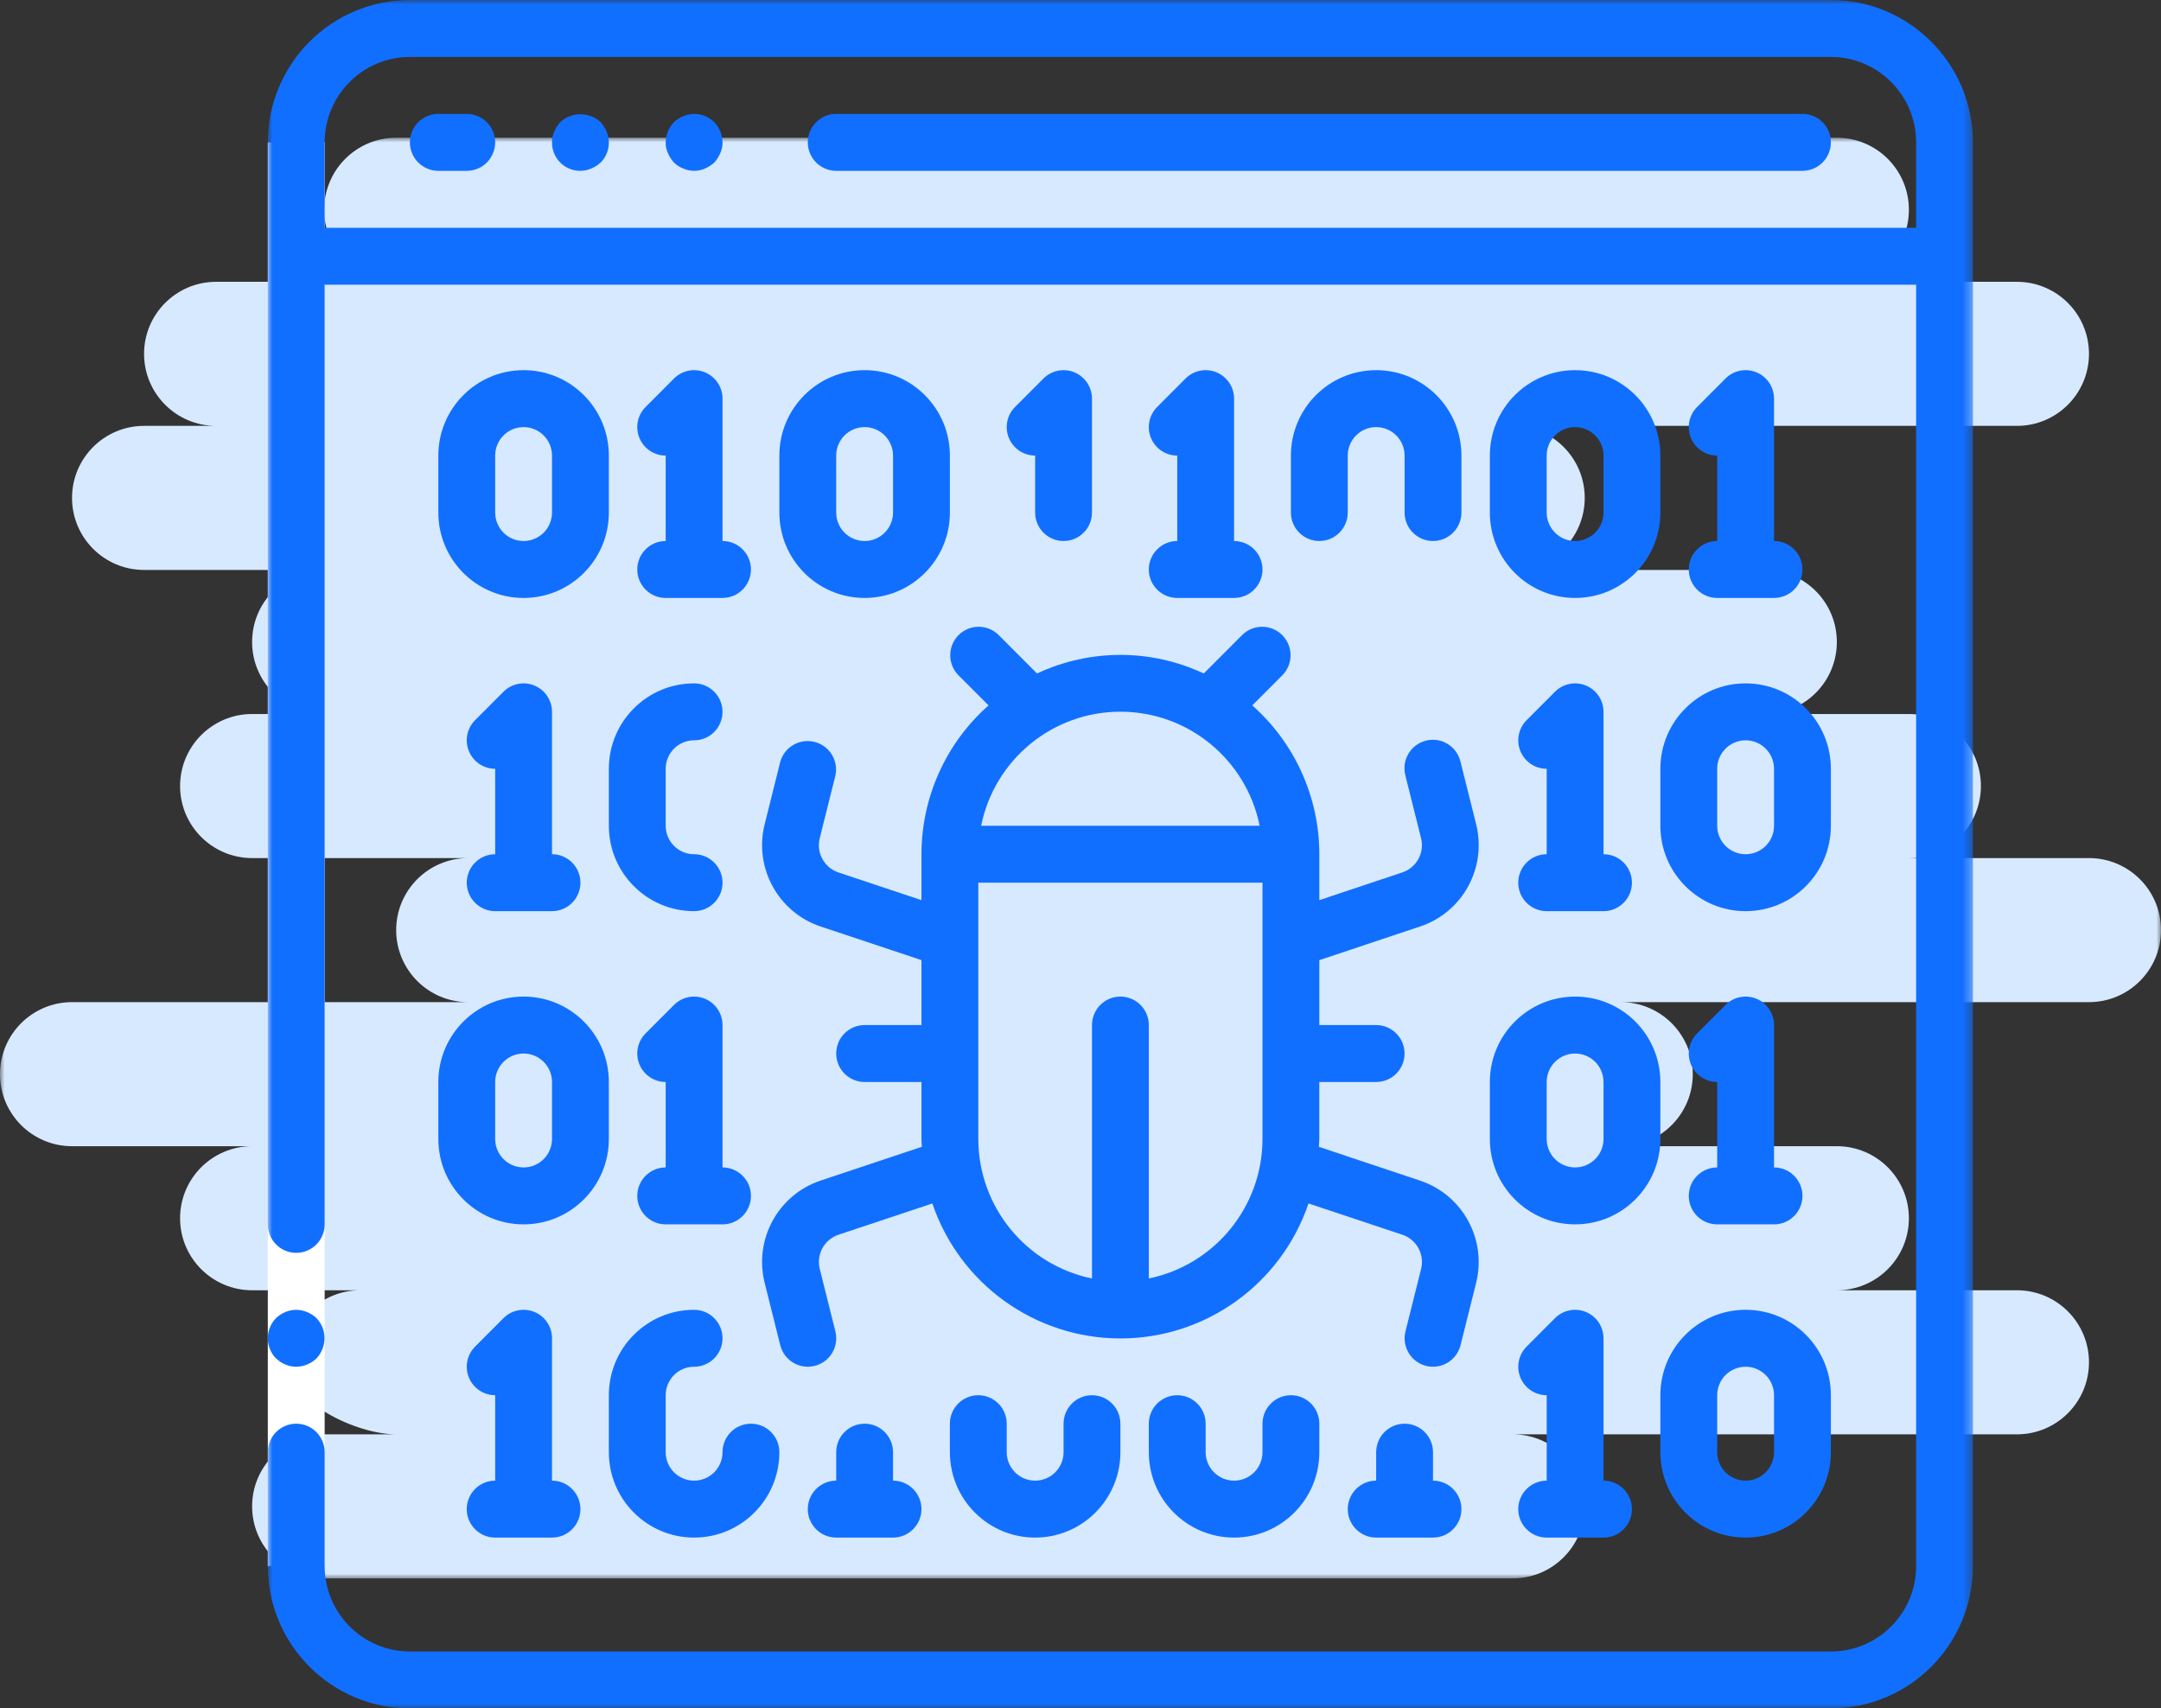 <?xml version="1.0" encoding="UTF-8"?>
<svg width="234px" height="185px" viewBox="0 0 234 185" version="1.1" xmlns="http://www.w3.org/2000/svg" xmlns:xlink="http://www.w3.org/1999/xlink">
    <rect x="0" y="0" width="234" height="185" fill="#333333" stroke="none"/>
    <!-- Generator: Sketch 51.2 (57519) - http://www.bohemiancoding.com/sketch -->
    <title>Group</title>
    <desc>Created with Sketch.</desc>
    <defs>
        <polygon id="path-1" points="234 0 234 156.005 1.38851861e-14 156.005 0 0"></polygon>
        <polygon id="path-3" points="0 3.61328125e-05 184.64 3.61328125e-05 184.64 185 0 185"></polygon>
    </defs>
    <g id="Web-App" stroke="none" stroke-width="1" fill="none" fill-rule="evenodd">
        <g id="500---Server-Error" transform="translate(-603, -273)">
            <g id="Group" transform="translate(603, 273)">
                <g id="ic_Notification" transform="translate(0, 14)">
                    <g id="Page-1" transform="translate(0, 0.915)">
                        <mask id="mask-2" fill="white">
                            <use xlink:href="#path-1"></use>
                        </mask>
                        <g id="Clip-2"></g>
                        <path d="M7.8,109.204 L27.3,109.204 C22.993,109.204 19.5,112.696 19.5,117.004 C19.5,121.311 22.993,124.804 27.3,124.804 L39,124.804 C34.692,124.804 31.2,128.297 31.2,132.605 C31.2,136.913 38.592,140.405 42.9,140.405 L35.1,140.405 C30.792,140.405 27.3,143.898 27.3,148.204 C27.3,152.512 30.792,156.005 35.1,156.005 L163.8,156.005 C168.108,156.005 171.6,152.512 171.6,148.204 C171.6,143.898 168.108,140.405 163.8,140.405 L218.4,140.405 C222.708,140.405 226.201,136.913 226.201,132.605 C226.201,128.297 222.708,124.804 218.4,124.804 L198.9,124.804 C203.208,124.804 206.7,121.311 206.7,117.004 C206.7,112.696 203.208,109.204 198.9,109.204 L175.5,109.204 C179.808,109.204 183.3,105.711 183.3,101.403 C183.3,97.096 179.808,93.603 175.5,93.603 L226.201,93.603 C230.508,93.603 234,90.111 234,85.803 C234,81.495 230.508,78.003 226.201,78.003 L206.7,78.003 C211.007,78.003 214.499,74.51 214.499,70.203 C214.499,65.895 211.007,62.402 206.7,62.402 L191.1,62.402 C195.408,62.402 198.899,58.91 198.899,54.602 C198.899,50.294 195.408,46.802 191.1,46.802 L163.8,46.802 C168.108,46.802 171.6,43.309 171.6,39.001 C171.6,34.694 168.108,31.201 163.8,31.201 L218.4,31.201 C222.708,31.201 226.201,27.709 226.201,23.401 C226.201,19.093 222.708,15.601 218.4,15.601 L198.9,15.601 C203.208,15.601 206.7,12.108 206.7,7.8 C206.7,3.493 203.208,0 198.9,0 L42.9,0 C38.592,0 35.1,3.493 35.1,7.8 C35.1,12.108 38.592,15.601 42.9,15.601 L23.4,15.601 C19.092,15.601 15.6,19.093 15.6,23.401 C15.6,27.709 19.092,31.201 23.4,31.201 L15.6,31.201 C11.292,31.201 7.8,34.694 7.8,39.001 C7.8,43.309 11.292,46.802 15.6,46.802 L35.1,46.802 C30.792,46.802 27.3,50.294 27.3,54.602 C27.3,58.91 30.792,62.402 35.1,62.402 L27.3,62.402 C22.993,62.402 19.5,65.895 19.5,70.203 C19.5,74.51 22.993,78.003 27.3,78.003 L50.7,78.003 C46.392,78.003 42.9,81.495 42.9,85.803 C42.9,90.111 46.392,93.603 50.7,93.603 L7.8,93.603 C3.492,93.603 0,97.096 0,101.403 C0,105.711 3.492,109.204 7.8,109.204" id="Fill-1" fill="#D7E9FF" mask="url(#mask-2)"></path>
                    </g>
                </g>
                <g id="Group-66" transform="translate(29, 0)">
                    <polygon id="Fill-1" fill="#FFFFFF" points="0 15.417 0 129.5 0 169.584 6.155 169.584 6.155 129.5 6.155 15.417"></polygon>
                    <g id="Group-65">
                        <path d="M1.908,147.754 C2.083,147.843 2.269,147.905 2.462,147.939 C2.665,147.973 2.871,147.993 3.078,148 C3.892,147.988 4.672,147.669 5.263,147.106 C5.541,146.811 5.76,146.466 5.909,146.089 C6.373,144.938 6.12,143.623 5.263,142.728 C4.968,142.449 4.624,142.229 4.247,142.08 C3.877,141.922 3.48,141.839 3.078,141.834 C2.263,141.845 1.483,142.165 0.893,142.728 C-0.298,143.944 -0.298,145.89 0.893,147.106 L1.354,147.476 C1.526,147.593 1.712,147.686 1.908,147.754" id="Fill-2" fill="#116FFF"></path>
                        <g id="Group-6">
                            <mask id="mask-4" fill="white">
                                <use xlink:href="#path-3"></use>
                            </mask>
                            <g id="Clip-5"></g>
                            <path d="M6.155,24.667 L6.155,15.417 C6.155,10.308 10.288,6.167 15.387,6.167 L169.253,6.167 C174.351,6.167 178.485,10.308 178.485,15.417 L178.485,24.667 L6.155,24.667 Z M169.253,3.61328125e-05 L15.387,3.61328125e-05 C6.893,0.01 0.01,6.906 -3.60623782e-05,15.417 L-3.60623782e-05,132.584 C-3.60623782e-05,134.287 1.378,135.667 3.077,135.667 C4.776,135.667 6.154,134.286 6.154,132.584 L6.154,30.834 L178.485,30.834 L178.485,169.584 C178.485,174.692 174.351,178.834 169.253,178.834 L15.387,178.834 C10.288,178.834 6.155,174.692 6.155,169.584 L6.155,157.25 C6.155,155.547 4.777,154.167 3.078,154.167 C1.378,154.167 -3.60623782e-05,155.547 -3.60623782e-05,157.25 L-3.60623782e-05,169.583 C0.01,178.094 6.893,184.99 15.387,185 L169.253,185 C177.746,184.99 184.629,178.094 184.64,169.583 L184.64,15.417 C184.629,6.906 177.746,0.01 169.253,3.61328125e-05 Z" id="Fill-4" fill="#116FFF" mask="url(#mask-4)"></path>
                        </g>
                        <path d="M21.541,12.334 L18.464,12.334 C16.764,12.334 15.387,13.714 15.387,15.417 C15.387,17.119 16.765,18.5 18.464,18.5 L21.541,18.5 C23.241,18.5 24.618,17.119 24.618,15.417 C24.618,13.714 23.241,12.334 21.541,12.334" id="Fill-7" fill="#116FFF"></path>
                        <path d="M36.036,13.227 C34.802,12.087 32.9,12.087 31.666,13.227 C31.394,13.527 31.176,13.871 31.02,14.245 C30.847,14.611 30.763,15.012 30.773,15.417 C30.763,16.448 31.273,17.415 32.13,17.988 C32.987,18.56 34.073,18.66 35.02,18.254 C35.393,18.096 35.736,17.877 36.036,17.606 C36.917,16.724 37.173,15.393 36.682,14.245 C36.526,13.872 36.307,13.527 36.036,13.227" id="Fill-9" fill="#116FFF"></path>
                        <path d="M44.991,12.58 C44.614,12.729 44.269,12.949 43.975,13.227 C43.411,13.818 43.093,14.6 43.083,15.417 C43.072,15.821 43.156,16.223 43.329,16.589 C43.486,16.962 43.704,17.306 43.975,17.606 C44.269,17.885 44.614,18.105 44.991,18.254 C45.736,18.583 46.584,18.583 47.329,18.254 C47.702,18.096 48.045,17.877 48.345,17.606 C48.616,17.306 48.834,16.962 48.991,16.589 C49.162,16.222 49.246,15.821 49.237,15.417 C49.226,14.601 48.907,13.819 48.345,13.227 C47.46,12.353 46.137,12.097 44.991,12.58" id="Fill-11" fill="#116FFF"></path>
                        <path d="M166.176,12.334 L61.547,12.334 C59.847,12.334 58.469,13.714 58.469,15.417 C58.469,17.119 59.847,18.5 61.547,18.5 L166.175,18.5 C167.875,18.5 169.253,17.119 169.253,15.417 C169.253,13.714 167.875,12.334 166.176,12.334" id="Fill-13" fill="#116FFF"></path>
                        <path d="M107.399,89.417 L77.241,89.417 C78.697,82.232 85.002,77.068 92.32,77.068 C99.638,77.068 105.943,82.231 107.399,89.417 Z M107.707,123.334 C107.697,130.657 102.556,136.967 95.397,138.442 L95.397,111 C95.397,109.297 94.019,107.917 92.32,107.917 C90.621,107.917 89.243,109.297 89.243,111 L89.243,138.442 C82.084,136.967 76.943,130.657 76.934,123.334 L76.934,95.584 L107.707,95.584 L107.707,123.334 L107.707,123.334 Z M53.789,138.87 L55.484,145.654 C55.823,147.03 57.054,147.998 58.469,148 C58.722,147.999 58.972,147.968 59.217,147.907 C60.866,147.495 61.868,145.822 61.457,144.171 L59.762,137.387 C59.382,135.825 60.255,134.23 61.774,133.712 L71.958,130.32 C74.922,139.059 83.111,144.936 92.323,144.936 C101.535,144.936 109.724,139.059 112.689,130.32 L122.872,133.712 C124.393,134.23 125.267,135.827 124.885,137.391 L123.189,144.173 C122.778,145.825 123.781,147.498 125.429,147.91 C125.672,147.97 125.921,148 126.171,148 C127.582,147.998 128.812,147.034 129.153,145.662 L130.849,138.88 C131.998,134.193 129.376,129.406 124.814,127.86 L113.816,124.187 C113.816,123.904 113.858,123.626 113.858,123.339 L113.858,117.166 L120.013,117.166 C121.713,117.166 123.091,115.786 123.091,114.084 C123.091,112.381 121.713,111 120.013,111 L113.862,111 L113.862,103.97 L124.817,100.313 C129.379,98.768 132.001,93.981 130.852,89.296 L129.157,82.513 C128.911,81.422 128.096,80.549 127.025,80.232 C125.954,79.916 124.796,80.205 123.999,80.989 C123.202,81.772 122.891,82.927 123.186,84.005 L124.882,90.788 C125.262,92.351 124.389,93.946 122.869,94.464 L113.862,97.473 L113.862,92.5 C113.858,86.334 111.214,80.466 106.599,76.386 L109.883,73.097 C111.049,71.887 111.032,69.964 109.845,68.774 C108.658,67.585 106.739,67.568 105.531,68.737 L101.347,72.93 C95.628,70.245 89.014,70.245 83.295,72.93 L79.11,68.737 C77.902,67.568 75.983,67.585 74.796,68.774 C73.609,69.964 73.592,71.887 74.758,73.097 L78.042,76.386 C73.428,80.466 70.783,86.334 70.779,92.5 L70.779,97.473 L61.772,94.467 C60.251,93.949 59.377,92.352 59.759,90.789 L61.455,84.005 C61.822,82.371 60.819,80.742 59.197,80.337 C57.575,79.931 55.927,80.898 55.485,82.513 L53.789,89.296 C52.64,93.982 55.262,98.77 59.824,100.316 L70.779,103.97 L70.779,111 L64.624,111 C62.924,111 61.547,112.38 61.547,114.084 C61.547,115.786 62.924,117.166 64.624,117.166 L70.779,117.166 L70.779,123.333 C70.779,123.62 70.809,123.898 70.822,124.181 L59.823,127.853 C55.262,129.399 52.64,134.185 53.789,138.87 Z" id="Fill-15" fill="#116FFF"></path>
                        <path d="M30.773,55.5 C30.773,57.203 29.396,58.583 27.696,58.583 C25.997,58.583 24.619,57.203 24.619,55.5 L24.619,49.333 C24.619,47.63 25.997,46.25 27.696,46.25 C29.396,46.25 30.773,47.631 30.773,49.333 L30.773,55.5 Z M27.696,40.084 C22.597,40.084 18.464,44.225 18.464,49.334 L18.464,55.5 C18.464,60.608 22.597,64.75 27.696,64.75 C32.794,64.75 36.928,60.608 36.928,55.5 L36.928,49.333 C36.928,44.225 32.795,40.084 27.696,40.084 Z" id="Fill-17" fill="#116FFF"></path>
                        <path d="M36.928,83.25 L36.928,89.417 C36.928,94.526 41.061,98.667 46.16,98.667 C47.859,98.667 49.237,97.286 49.237,95.584 C49.237,93.881 47.859,92.5 46.16,92.5 C44.46,92.5 43.083,91.12 43.083,89.417 L43.083,83.25 C43.083,81.547 44.461,80.167 46.16,80.167 C47.859,80.167 49.237,78.786 49.237,77.084 C49.237,75.381 47.859,74 46.16,74 C41.061,74 36.928,78.142 36.928,83.25" id="Fill-19" fill="#116FFF"></path>
                        <path d="M61.547,49.334 C61.547,47.631 62.925,46.25 64.624,46.25 C66.323,46.25 67.701,47.631 67.701,49.334 L67.701,55.5 C67.701,57.203 66.323,58.583 64.624,58.583 C62.924,58.583 61.547,57.203 61.547,55.5 L61.547,49.334 Z M64.624,64.75 C69.722,64.75 73.856,60.609 73.856,55.5 L73.856,49.333 C73.856,44.225 69.722,40.083 64.624,40.083 C59.525,40.083 55.392,44.225 55.392,49.333 L55.392,55.5 C55.392,60.609 59.525,64.75 64.624,64.75 Z" id="Fill-21" fill="#116FFF"></path>
                        <path d="M144.634,55.5 C144.634,57.203 143.256,58.583 141.557,58.583 C139.858,58.583 138.48,57.203 138.48,55.5 L138.48,49.333 C138.48,47.63 139.858,46.25 141.557,46.25 C143.257,46.25 144.634,47.631 144.634,49.333 L144.634,55.5 Z M141.557,40.084 C136.459,40.084 132.325,44.225 132.325,49.334 L132.325,55.5 C132.325,60.608 136.459,64.75 141.557,64.75 C146.655,64.75 150.789,60.608 150.789,55.5 L150.789,49.333 C150.789,44.225 146.655,40.084 141.557,40.084 Z" id="Fill-23" fill="#116FFF"></path>
                        <path d="M156.944,83.25 C156.944,81.547 158.321,80.167 160.021,80.167 C161.721,80.167 163.098,81.547 163.098,83.25 L163.098,89.417 C163.098,91.12 161.721,92.5 160.021,92.5 C158.321,92.5 156.944,91.12 156.944,89.417 L156.944,83.25 Z M150.789,83.25 L150.789,89.417 C150.789,94.526 154.923,98.667 160.021,98.667 C165.12,98.667 169.253,94.526 169.253,89.417 L169.253,83.25 C169.253,78.141 165.12,74 160.021,74 C154.923,74 150.789,78.142 150.789,83.25 Z" id="Fill-25" fill="#116FFF"></path>
                        <path d="M126.17,58.584 C127.87,58.584 129.248,57.203 129.248,55.5 L129.248,49.334 C129.248,44.225 125.114,40.084 120.016,40.084 C114.917,40.084 110.784,44.225 110.784,49.334 L110.784,55.5 C110.784,57.203 112.161,58.583 113.861,58.583 C115.561,58.583 116.938,57.203 116.938,55.5 L116.938,49.333 C116.938,47.63 118.316,46.25 120.015,46.25 C121.715,46.25 123.093,47.631 123.093,49.333 L123.093,55.5 C123.093,57.203 124.471,58.584 126.17,58.584" id="Fill-27" fill="#116FFF"></path>
                        <path d="M40.005,61.667 C40.005,63.37 41.383,64.75 43.083,64.75 L49.237,64.75 C50.937,64.75 52.315,63.369 52.315,61.667 C52.315,59.964 50.937,58.584 49.237,58.584 L49.237,43.167 C49.237,41.92 48.487,40.796 47.338,40.319 C46.188,39.842 44.865,40.105 43.985,40.987 L40.907,44.07 C40.027,44.952 39.765,46.278 40.241,47.43 C40.717,48.582 41.839,49.333 43.083,49.333 L43.083,58.583 C41.383,58.584 40.005,59.964 40.005,61.667" id="Fill-29" fill="#116FFF"></path>
                        <path d="M24.619,117.167 C24.619,115.464 25.996,114.084 27.696,114.084 C29.396,114.084 30.773,115.464 30.773,117.167 L30.773,123.333 C30.773,125.036 29.395,126.417 27.696,126.417 C25.996,126.417 24.619,125.036 24.619,123.333 L24.619,117.167 Z M18.464,123.333 C18.464,128.442 22.597,132.583 27.696,132.583 C32.794,132.583 36.928,128.442 36.928,123.333 L36.928,117.167 C36.928,112.058 32.794,107.917 27.696,107.917 C22.597,107.917 18.464,112.058 18.464,117.167 L18.464,123.333 Z" id="Fill-31" fill="#116FFF"></path>
                        <path d="M76.933,151.084 C75.234,151.084 73.856,152.464 73.856,154.167 L73.856,157.25 C73.856,162.358 77.99,166.5 83.088,166.5 C88.187,166.5 92.32,162.358 92.32,157.25 L92.32,154.167 C92.32,152.464 90.942,151.084 89.243,151.084 C87.544,151.084 86.166,152.464 86.166,154.167 L86.166,157.25 C86.166,158.953 84.788,160.334 83.088,160.334 C81.389,160.334 80.011,158.953 80.011,157.25 L80.011,154.167 C80.011,152.464 78.633,151.084 76.933,151.084" id="Fill-33" fill="#116FFF"></path>
                        <path d="M98.475,151.084 C96.775,151.084 95.397,152.464 95.397,154.167 L95.397,157.25 C95.397,162.358 99.531,166.5 104.629,166.5 C109.728,166.5 113.861,162.358 113.861,157.25 L113.861,154.167 C113.861,152.464 112.483,151.084 110.784,151.084 C109.085,151.084 107.707,152.464 107.707,154.167 L107.707,157.25 C107.707,158.953 106.329,160.334 104.629,160.334 C102.93,160.334 101.552,158.953 101.552,157.25 L101.552,154.167 C101.551,152.464 100.174,151.084 98.475,151.084" id="Fill-35" fill="#116FFF"></path>
                        <path d="M40.005,129.5 C40.005,131.203 41.383,132.583 43.083,132.583 L49.237,132.583 C50.937,132.583 52.315,131.203 52.315,129.5 C52.315,127.797 50.937,126.417 49.237,126.417 L49.237,111 C49.237,109.753 48.487,108.629 47.338,108.152 C46.188,107.675 44.865,107.938 43.985,108.82 L40.907,111.903 C40.027,112.785 39.765,114.111 40.241,115.263 C40.717,116.415 41.839,117.166 43.083,117.166 L43.083,126.417 C41.383,126.417 40.005,127.797 40.005,129.5" id="Fill-37" fill="#116FFF"></path>
                        <path d="M138.48,117.167 C138.48,115.464 139.857,114.084 141.557,114.084 C143.256,114.084 144.634,115.464 144.634,117.167 L144.634,123.333 C144.634,125.036 143.256,126.417 141.557,126.417 C139.857,126.417 138.48,125.036 138.48,123.333 L138.48,117.167 Z M132.325,123.333 C132.325,128.442 136.459,132.583 141.557,132.583 C146.656,132.583 150.789,128.442 150.789,123.333 L150.789,117.167 C150.789,112.058 146.656,107.917 141.557,107.917 C136.459,107.917 132.325,112.058 132.325,117.167 L132.325,123.333 Z" id="Fill-39" fill="#116FFF"></path>
                        <path d="M153.866,129.5 C153.866,131.203 155.244,132.583 156.943,132.583 L163.098,132.583 C164.798,132.583 166.175,131.203 166.175,129.5 C166.175,127.797 164.797,126.417 163.098,126.417 L163.098,111 C163.098,109.753 162.348,108.629 161.198,108.152 C160.049,107.675 158.725,107.938 157.845,108.82 L154.768,111.903 C153.888,112.785 153.625,114.111 154.101,115.263 C154.578,116.415 155.699,117.166 156.944,117.166 L156.944,126.417 C155.244,126.417 153.866,127.797 153.866,129.5" id="Fill-41" fill="#116FFF"></path>
                        <path d="M21.541,95.584 C21.541,97.287 22.919,98.667 24.619,98.667 L30.773,98.667 C32.473,98.667 33.851,97.286 33.851,95.584 C33.851,93.881 32.473,92.5 30.773,92.5 L30.773,77.084 C30.773,75.837 30.023,74.713 28.874,74.236 C27.724,73.759 26.401,74.022 25.521,74.904 L22.443,77.987 C21.563,78.869 21.301,80.195 21.777,81.347 C22.253,82.499 23.375,83.25 24.619,83.25 L24.619,92.5 C22.919,92.5 21.541,93.881 21.541,95.584" id="Fill-43" fill="#116FFF"></path>
                        <path d="M135.402,95.584 C135.402,97.287 136.78,98.667 138.479,98.667 L144.635,98.667 C146.334,98.667 147.711,97.286 147.711,95.584 C147.711,93.881 146.334,92.5 144.635,92.5 L144.635,77.084 C144.634,75.837 143.884,74.713 142.734,74.236 C141.585,73.759 140.262,74.022 139.381,74.904 L136.304,77.987 C135.425,78.869 135.161,80.195 135.637,81.347 C136.114,82.499 137.235,83.25 138.48,83.25 L138.48,92.5 C136.78,92.5 135.402,93.881 135.402,95.584" id="Fill-45" fill="#116FFF"></path>
                        <path d="M156.944,151.084 C156.944,149.381 158.321,148 160.021,148 C161.721,148 163.098,149.381 163.098,151.084 L163.098,157.25 C163.098,158.953 161.721,160.334 160.021,160.334 C158.321,160.334 156.944,158.953 156.944,157.25 L156.944,151.084 Z M150.789,151.084 L150.789,157.25 C150.789,162.358 154.923,166.5 160.021,166.5 C165.12,166.5 169.253,162.358 169.253,157.25 L169.253,151.083 C169.253,145.975 165.12,141.833 160.021,141.833 C154.923,141.833 150.789,145.975 150.789,151.084 Z" id="Fill-47" fill="#116FFF"></path>
                        <path d="M135.402,163.417 C135.402,165.12 136.78,166.5 138.479,166.5 L144.635,166.5 C146.334,166.5 147.711,165.12 147.711,163.417 C147.711,161.714 146.334,160.334 144.635,160.334 L144.635,144.917 C144.634,143.67 143.884,142.546 142.734,142.069 C141.585,141.592 140.262,141.855 139.381,142.737 L136.304,145.82 C135.425,146.702 135.161,148.028 135.637,149.18 C136.114,150.332 137.235,151.083 138.48,151.083 L138.48,160.333 C136.78,160.334 135.402,161.714 135.402,163.417" id="Fill-49" fill="#116FFF"></path>
                        <path d="M49.237,157.25 C49.237,158.953 47.86,160.333 46.16,160.333 C44.461,160.333 43.083,158.953 43.083,157.25 L43.083,151.083 C43.083,149.38 44.461,148 46.16,148 C47.86,148 49.237,146.62 49.237,144.917 C49.237,143.214 47.86,141.834 46.16,141.834 C41.062,141.834 36.928,145.975 36.928,151.084 L36.928,157.25 C36.928,162.359 41.062,166.5 46.16,166.5 C51.259,166.5 55.392,162.359 55.392,157.25 C55.392,155.547 54.014,154.167 52.315,154.167 C50.615,154.167 49.237,155.547 49.237,157.25" id="Fill-51" fill="#116FFF"></path>
                        <path d="M21.541,163.417 C21.541,165.12 22.919,166.5 24.619,166.5 L30.773,166.5 C32.473,166.5 33.851,165.12 33.851,163.417 C33.851,161.714 32.473,160.334 30.773,160.334 L30.773,144.917 C30.773,143.67 30.023,142.546 28.874,142.069 C27.724,141.592 26.401,141.855 25.521,142.737 L22.443,145.82 C21.563,146.702 21.301,148.028 21.777,149.18 C22.253,150.332 23.375,151.083 24.619,151.083 L24.619,160.333 C22.919,160.334 21.541,161.714 21.541,163.417" id="Fill-53" fill="#116FFF"></path>
                        <path d="M64.624,154.167 C62.924,154.167 61.547,155.547 61.547,157.25 L61.547,160.333 C59.847,160.333 58.469,161.714 58.469,163.416 C58.469,165.119 59.847,166.5 61.547,166.5 L67.701,166.5 C69.401,166.5 70.779,165.119 70.779,163.416 C70.779,161.713 69.401,160.333 67.701,160.333 L67.701,157.25 C67.701,155.547 66.323,154.167 64.624,154.167" id="Fill-55" fill="#116FFF"></path>
                        <path d="M123.093,154.167 C121.394,154.167 120.016,155.547 120.016,157.25 L120.016,160.333 C118.316,160.333 116.939,161.714 116.939,163.416 C116.939,165.119 118.317,166.5 120.016,166.5 L126.171,166.5 C127.87,166.5 129.248,165.119 129.248,163.416 C129.248,161.713 127.87,160.333 126.171,160.333 L126.171,157.25 C126.17,155.547 124.793,154.167 123.093,154.167" id="Fill-57" fill="#116FFF"></path>
                        <path d="M153.866,61.667 C153.866,63.37 155.244,64.75 156.943,64.75 L163.098,64.75 C164.798,64.75 166.175,63.369 166.175,61.667 C166.175,59.964 164.797,58.584 163.098,58.584 L163.098,43.167 C163.098,41.92 162.348,40.796 161.198,40.319 C160.049,39.842 158.725,40.105 157.845,40.987 L154.768,44.07 C153.888,44.952 153.625,46.278 154.101,47.43 C154.578,48.582 155.699,49.333 156.944,49.333 L156.944,58.583 C155.244,58.584 153.866,59.964 153.866,61.667" id="Fill-59" fill="#116FFF"></path>
                        <path d="M95.397,61.667 C95.397,63.37 96.775,64.75 98.475,64.75 L104.629,64.75 C106.329,64.75 107.706,63.369 107.706,61.667 C107.706,59.964 106.329,58.584 104.629,58.584 L104.629,43.167 C104.629,41.92 103.879,40.796 102.73,40.319 C101.58,39.842 100.256,40.105 99.376,40.987 L96.299,44.07 C95.419,44.952 95.156,46.278 95.632,47.43 C96.108,48.582 97.23,49.333 98.475,49.333 L98.475,58.583 C96.775,58.584 95.397,59.964 95.397,61.667" id="Fill-61" fill="#116FFF"></path>
                        <path d="M86.165,58.584 C87.865,58.584 89.243,57.203 89.243,55.5 L89.243,43.167 C89.242,41.92 88.492,40.796 87.343,40.319 C86.193,39.842 84.87,40.106 83.99,40.987 L80.912,44.07 C80.033,44.952 79.77,46.278 80.246,47.43 C80.722,48.582 81.844,49.333 83.088,49.334 L83.088,55.5 C83.088,57.203 84.466,58.584 86.165,58.584" id="Fill-63" fill="#116FFF"></path>
                    </g>
                </g>
            </g>
        </g>
    </g>
</svg>